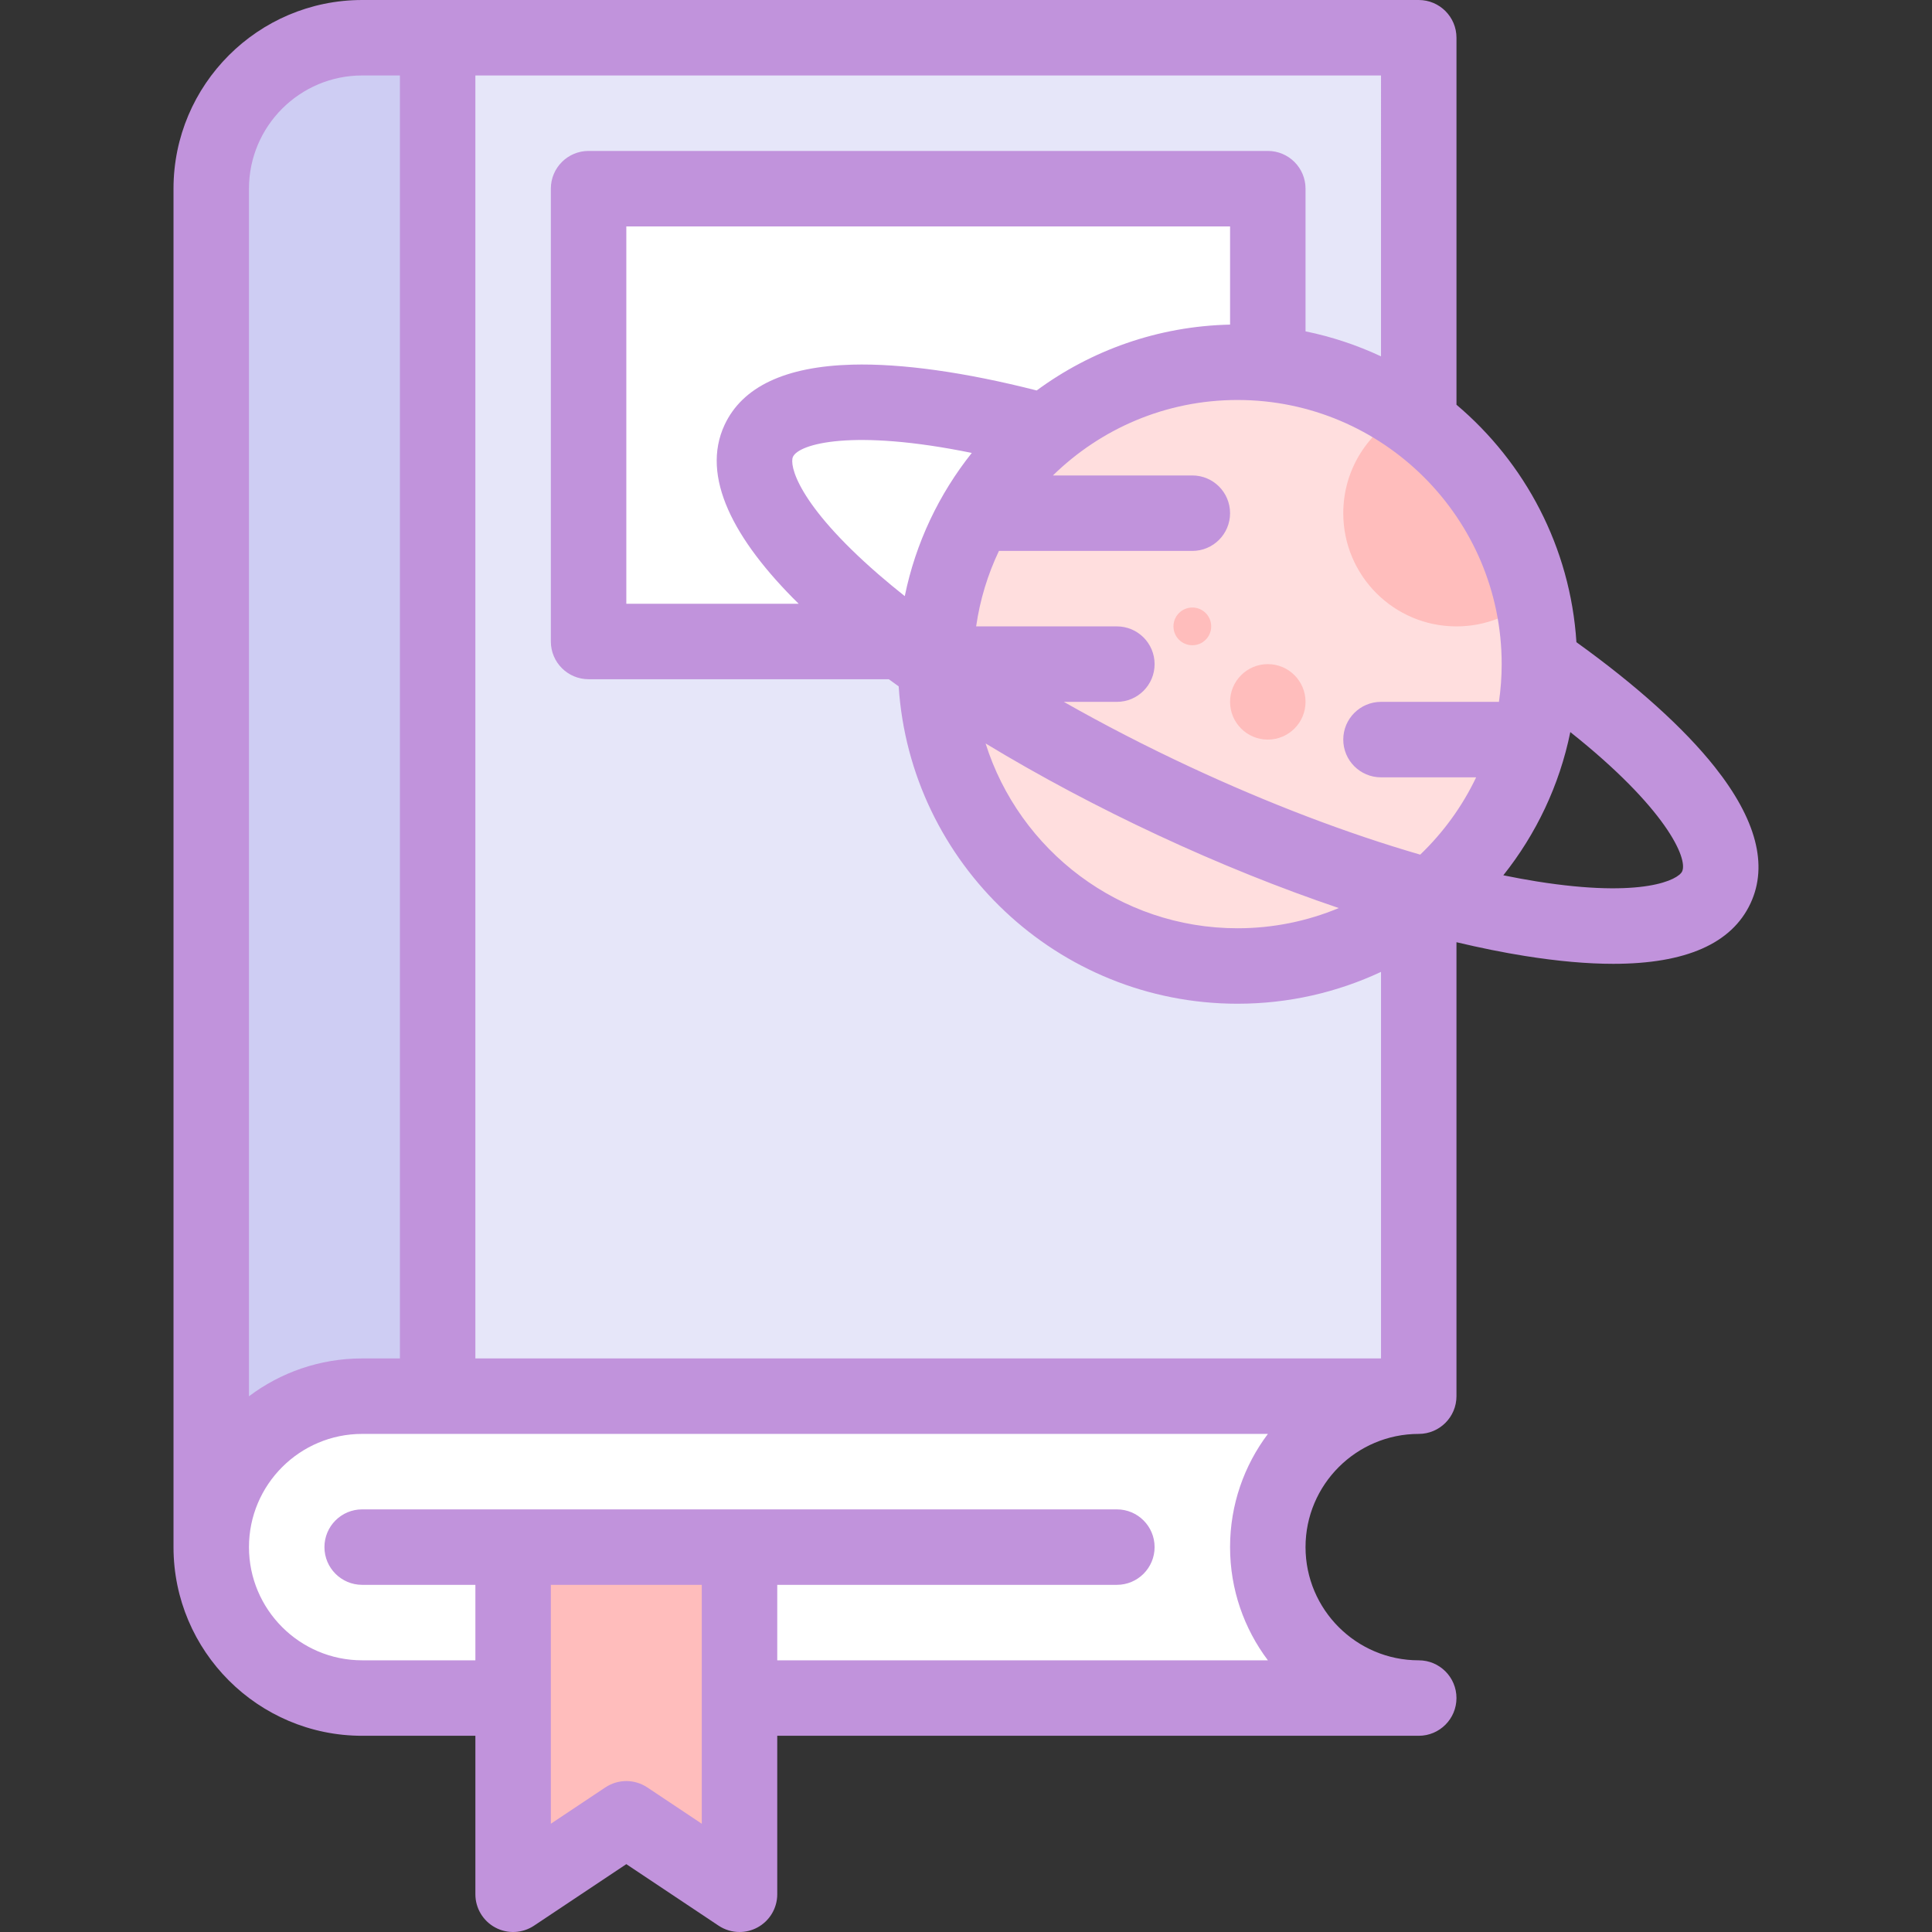 <svg id="Layer_1" enable-background="new 0 0 512 512" height="512" viewBox="0 0 512 512" width="512" xmlns="http://www.w3.org/2000/svg"><rect x="0" y="0" width="512" height="512" fill="#333333" stroke="none"/><g><path d="m95.981 10c-22.091 0-40 17.909-40 40v360c0-22.091 17.909-40 40-40h280v-360z" fill="#cecdf3"/><path d="m115.981 10h260v360h-260z" fill="#e6e6f9"/><path d="m155.981 50h180v120h-180z" fill="#fff"/><path d="m335.981 410c0-22.091 17.909-40 40-40h-280c-22.091 0-40 17.909-40 40 0 22.091 17.909 40 40 40h280c-22.091 0-40-17.909-40-40z" fill="#fff"/><g><path d="" style="fill:none;stroke:#c193dc;stroke-width:20;stroke-linecap:round;stroke-linejoin:round;stroke-miterlimit:10"/></g><circle cx="327.962" cy="176" fill="#ffdede" r="80"/><g fill="#ffbdbc"><path d="m405.985 158.352c-4.588-20.367-16.929-37.792-33.779-48.999-9.636 4.991-16.225 15.047-16.225 26.648 0 16.568 13.431 30 30 30 7.687-.001 14.695-2.896 20.004-7.649z"/><circle cx="335.981" cy="186" r="10"/><circle cx="315.981" cy="166" r="5"/><path d="m195.981 410v92l-30-20-30 20v-92"/></g><path d="m454.393 203.206c-8.137-10.246-20.753-21.612-36.624-33.018-1.613-25.184-13.629-47.581-31.788-62.931v-97.257c0-5.523-4.477-10-10-10h-280c-27.57 0-50 22.43-50 50v360c0 27.57 22.43 50 50 50h30v42c0 3.688 2.03 7.076 5.281 8.816 3.251 1.742 7.196 1.549 10.266-.496l24.453-16.302 24.453 16.302c1.673 1.116 3.607 1.68 5.547 1.68 1.618 0 3.24-.392 4.718-1.184 3.251-1.74 5.281-5.129 5.281-8.816v-42h170c5.523 0 10-4.478 10-10s-4.477-10-10-10c-16.542 0-30-13.458-30-30s13.458-30 30-30c5.523 0 10-4.478 10-10v-120.306c6.294 1.495 12.379 2.729 18.174 3.652 8.689 1.385 16.486 2.076 23.38 2.076 19.199 0 31.398-5.36 36.373-16.03 4.72-10.119 1.519-22.293-9.514-36.186zm-56.431-27.206c0 3.396-.256 6.732-.726 10h-31.255c-5.523 0-10 4.477-10 10s4.477 10 10 10h25.213c-3.673 7.711-8.724 14.64-14.821 20.488-19.173-5.557-40.048-13.487-61.09-23.299-11.675-5.444-22.863-11.225-33.355-17.189h14.053c5.523 0 10-4.477 10-10s-4.477-10-10-10h-37.293c1.014-7.059 3.08-13.781 6.042-20h51.251c5.523 0 10-4.477 10-10s-4.477-10-10-10h-36.942c12.63-12.36 29.897-20 48.923-20 38.598 0 70 31.402 70 70zm-71.981-89.975c-19.142.416-36.828 6.838-51.25 17.452-18.977-4.839-35.822-7.198-48.922-6.841-17.709.486-29.078 5.859-33.793 15.971-6.365 13.65 2.338 30.359 19.635 47.393h-45.67v-100h160zm-86.206 71.958c-2.41-1.917-4.736-3.832-6.933-5.739-21.643-18.778-23.689-29.062-22.7-31.184 1.603-3.438 15.722-7.507 47.393-1.028-8.671 10.888-14.878 23.821-17.76 37.951zm115.02 82.661c-8.269 3.445-17.331 5.356-26.833 5.356-31.276 0-57.821-20.62-66.77-48.977 14.422 8.745 29.983 16.991 45.639 24.292 16.241 7.574 32.44 14.076 47.964 19.329zm11.186-146.206c-6.306-2.952-13.005-5.197-20-6.624v-37.814c0-5.522-4.477-10-10-10h-180c-5.523 0-10 4.478-10 10v120c0 5.523 4.477 10 10 10h79.56c.864.633 1.738 1.264 2.619 1.895 3.047 46.888 42.157 84.105 89.802 84.105 13.579 0 26.463-3.029 38.019-8.438v102.438h-240v-340h240zm-270-74.438h10v340h-10c-11.247 0-21.637 3.735-30 10.027v-320.027c0-16.542 13.458-30 30-30zm90 463.315-14.453-9.635c-3.358-2.24-7.735-2.24-11.094 0l-14.453 9.635v-63.315h40zm150.027-43.315h-130.027v-20h90c5.523 0 10-4.478 10-10s-4.477-10-10-10h-200c-5.523 0-10 4.478-10 10s4.477 10 10 10h30v20h-30c-16.542 0-30-13.458-30-30s13.458-30 30-30h240.027c-6.292 8.362-10.027 18.752-10.027 30s3.735 21.638 10.027 30zm109.774-209.06c-.989 2.123-10.183 7.164-38.48 2.655-2.89-.46-5.871-1.015-8.908-1.633 8.67-10.889 14.875-23.822 17.756-37.952 25.28 20.076 31.235 33.493 29.632 36.93z" fill="#c193dc"/></g></svg>